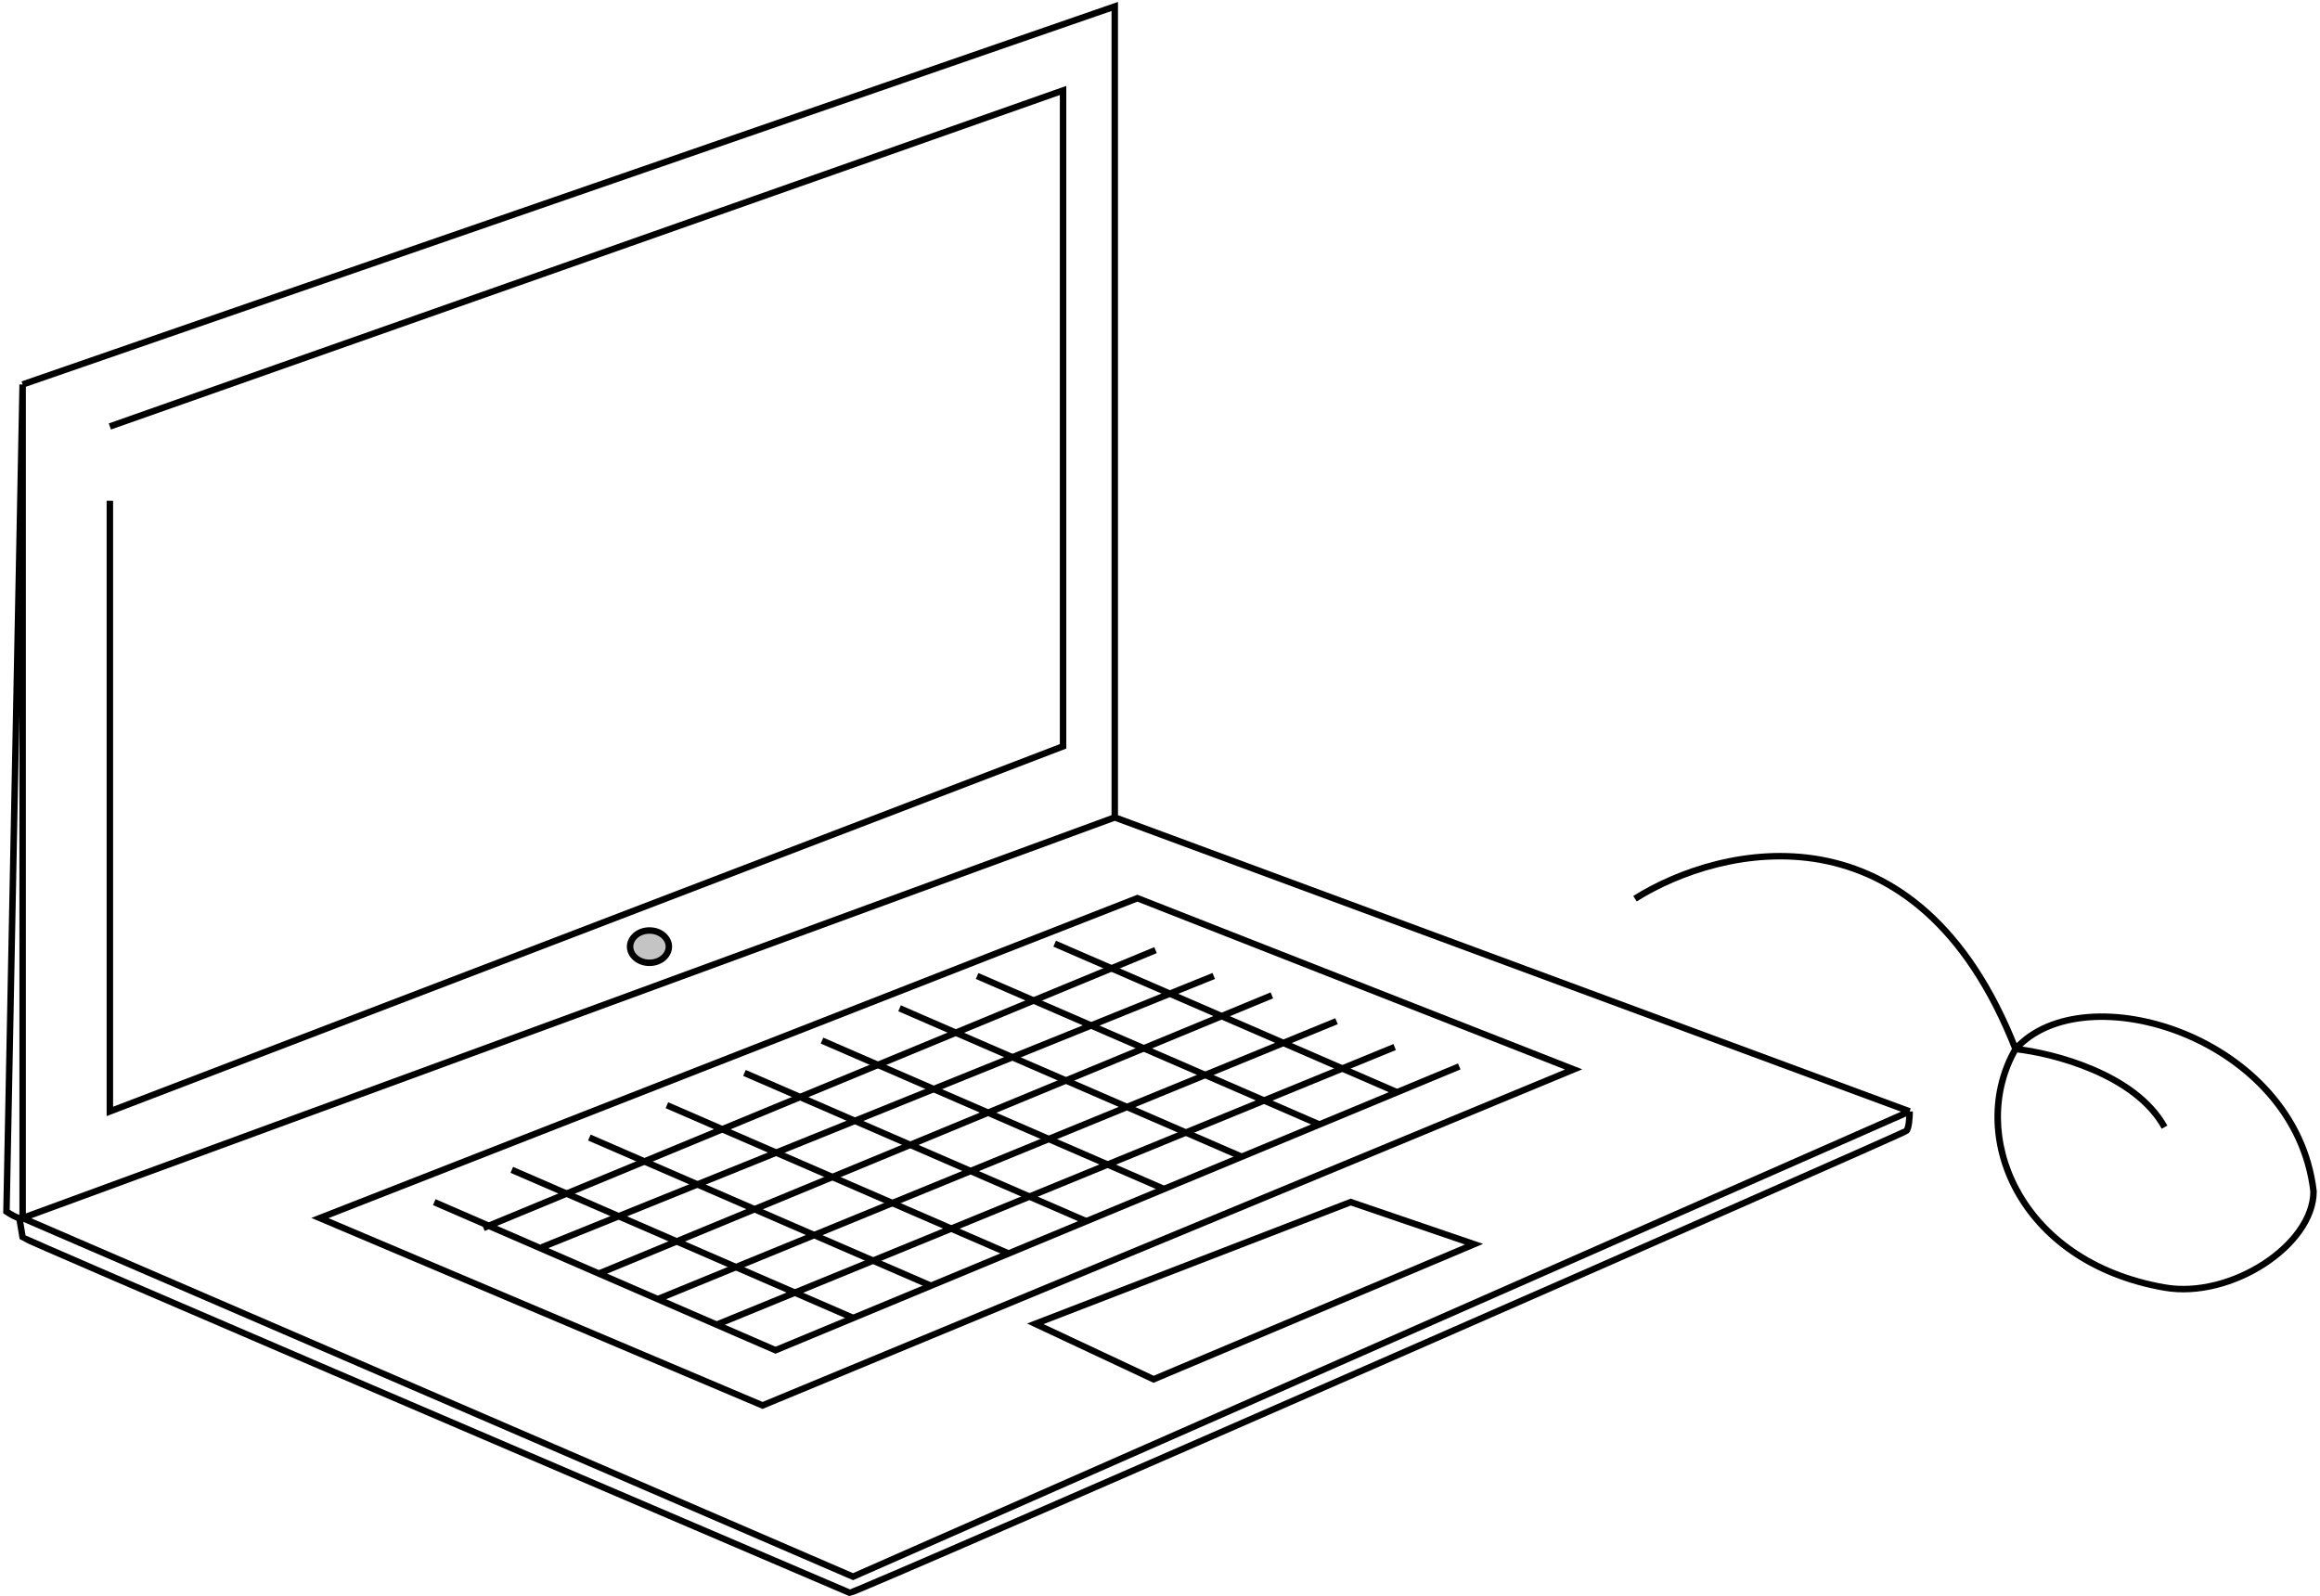<svg width="359" height="247" viewBox="0 0 359 247" fill="none" xmlns="http://www.w3.org/2000/svg">
<path d="M358 184.366H358.5C358.5 184.347 358.499 184.327 358.497 184.308L358 184.366ZM334.944 199.255L334.858 199.747L334.944 199.255ZM253.267 139.503C259.842 135.36 270.636 131.551 281.638 133.546C292.596 135.534 303.871 143.301 311.422 162.526L312.353 162.16C304.699 142.675 293.177 134.623 281.816 132.562C270.499 130.51 259.452 134.424 252.733 138.657L253.267 139.503ZM312.26 162.676C314.797 159.838 318.691 158.27 323.206 157.914C327.719 157.559 332.812 158.42 337.677 160.392C347.415 164.339 356.129 172.682 357.503 184.424L358.497 184.308C357.067 172.1 348.021 163.505 338.052 159.465C333.064 157.444 327.816 156.549 323.128 156.918C318.443 157.286 314.274 158.923 311.514 162.01L312.26 162.676ZM357.5 184.366C357.5 188.272 354.474 192.311 350.055 195.18C345.654 198.038 340.017 199.633 335.03 198.762L334.858 199.747C340.152 200.672 346.043 198.977 350.6 196.019C355.138 193.072 358.5 188.769 358.5 184.366H357.5ZM335.03 198.762C312.492 194.827 305.05 175.196 312.32 162.593L311.454 162.093C303.769 175.414 311.773 195.717 334.858 199.747L335.03 198.762ZM311.834 162.84C314.699 163.146 319.292 164.112 323.717 166.013C328.151 167.918 332.34 170.73 334.505 174.681L335.382 174.2C333.06 169.962 328.629 167.035 324.111 165.094C319.583 163.149 314.891 162.161 311.94 161.846L311.834 162.84Z" fill="black"/>
<path d="M3.5 59.5L172.5 1V126.5M3.5 59.5V188.5M3.5 59.5L1 187.5C1.5 187.833 2.6 188.5 3 188.5L3.5 191.5C3.9 191.9 89 228.333 131.5 246.5C132.5 246.5 294.5 175.5 295 175C295.4 174.6 295.5 172.833 295.5 172M172.5 126.5L295.5 172M172.5 126.5L3.5 188.5M295.5 172L132 244L3.5 188.5" stroke="black"/>
<path d="M17 66L164.5 14V115.5L17 172V77.5" stroke="black"/>
<path d="M103.5 146.5C103.5 147.811 102.232 149 100.5 149C98.768 149 97.5 147.811 97.5 146.5C97.5 145.189 98.768 144 100.5 144C102.232 144 103.5 145.189 103.5 146.5Z" fill="#C4C4C4" stroke="black"/>
<path d="M176 139L49.5 188.5L118 217.5L243.5 165.5L176 139Z" stroke="black"/>
<path d="M160.208 204.869L209.011 186.032L228.097 192.549L178.511 213.453L160.208 204.869Z" stroke="black"/>
<line x1="67.199" y1="186.041" x2="120.199" y2="209.041" stroke="black"/>
<line x1="79.199" y1="181.041" x2="132.199" y2="204.041" stroke="black"/>
<line x1="91.199" y1="176.041" x2="144.199" y2="199.041" stroke="black"/>
<line x1="103.199" y1="171.041" x2="156.199" y2="194.041" stroke="black"/>
<line x1="115.199" y1="166.041" x2="168.199" y2="189.041" stroke="black"/>
<line x1="127.199" y1="161.041" x2="180.199" y2="184.041" stroke="black"/>
<line x1="139.199" y1="156.041" x2="192.199" y2="179.041" stroke="black"/>
<line x1="151.199" y1="151.041" x2="204.199" y2="174.041" stroke="black"/>
<line x1="163.199" y1="146.041" x2="216.199" y2="169.041" stroke="black"/>
<line x1="74.809" y1="190.038" x2="178.809" y2="147.038" stroke="black"/>
<line x1="83.813" y1="193.036" x2="187.813" y2="151.036" stroke="black"/>
<line x1="92.809" y1="197.038" x2="196.809" y2="154.038" stroke="black"/>
<line x1="101.811" y1="201.037" x2="206.811" y2="158.037" stroke="black"/>
<line x1="110.811" y1="205.037" x2="215.811" y2="162.037" stroke="black"/>
<line x1="119.808" y1="209.038" x2="225.808" y2="165.038" stroke="black"/>
</svg>
